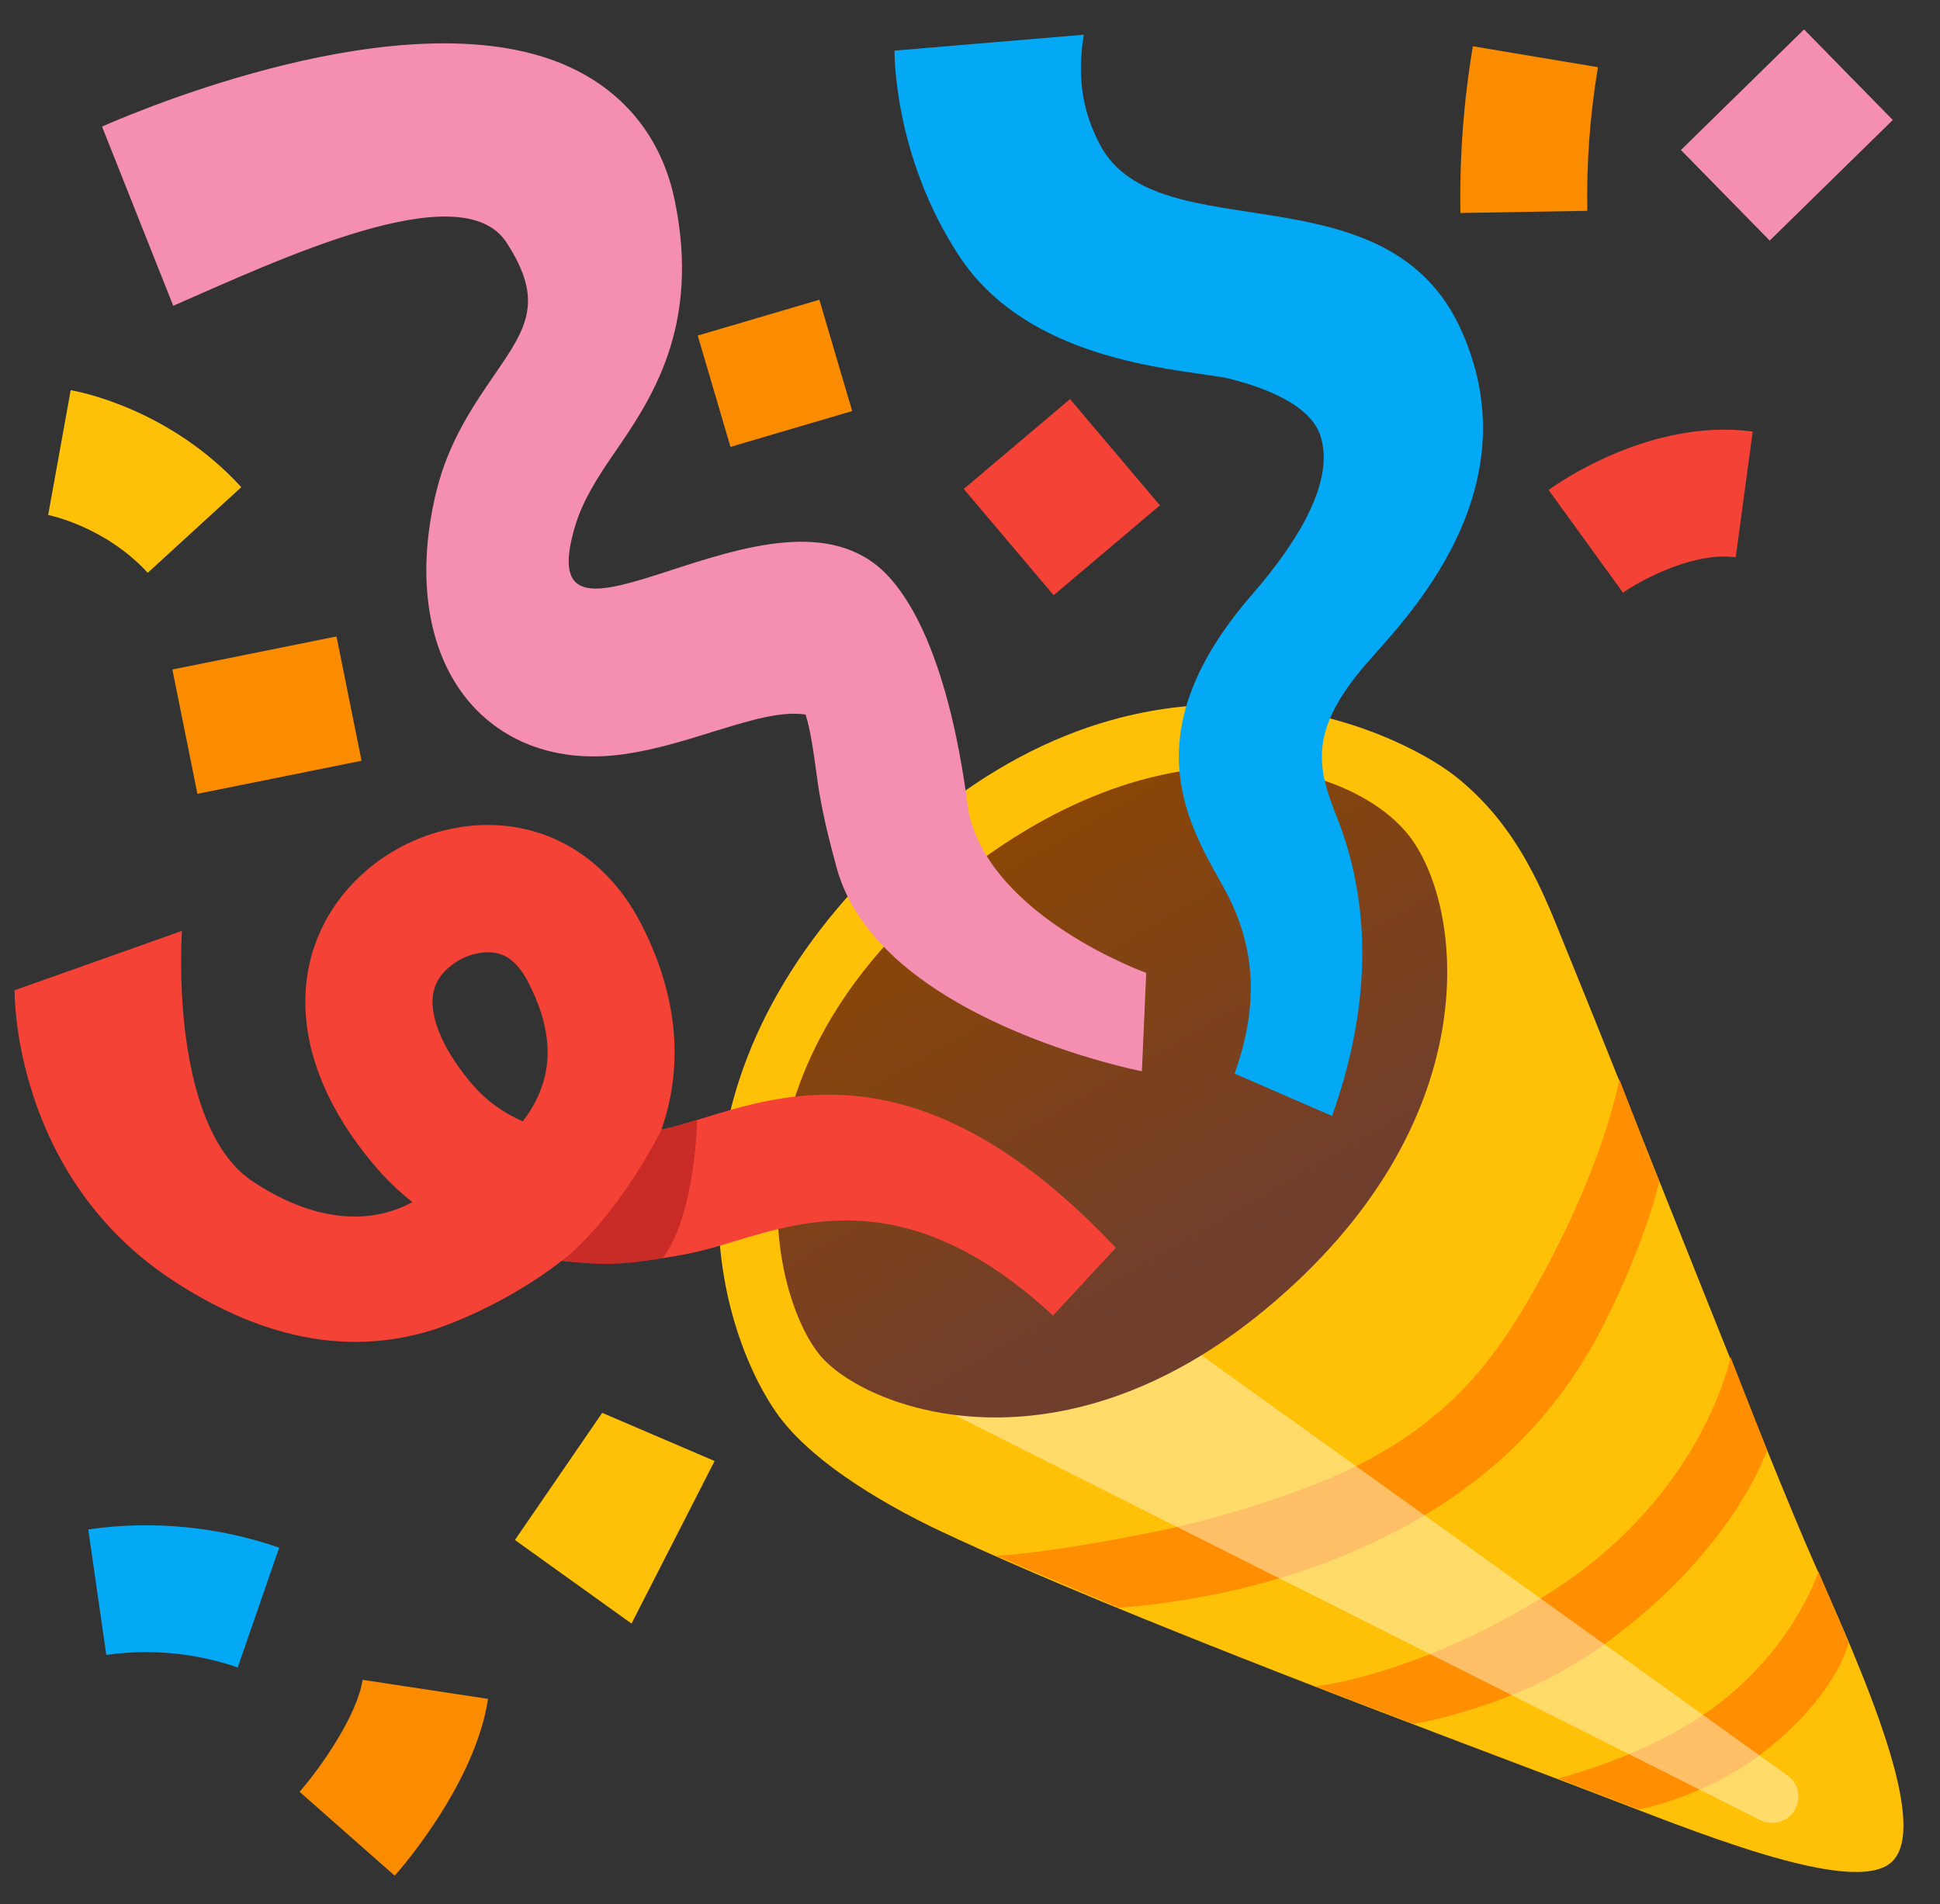 <svg width="274" height="269" viewBox="0 0 274 269" fill="none" xmlns="http://www.w3.org/2000/svg">
<rect x="0" y="0" width="274" height="269" fill="#333333" stroke="none"/>
<path d="M267.126 263.069C272.718 258.078 263.461 236.985 256.033 220.334C250.484 207.857 230.977 157.972 220.84 133.169C218.107 126.473 214.551 116.739 205.51 109.624C197.463 103.309 163.121 86.346 127.512 118.766C91.357 151.669 100.613 186.334 109.534 199.382C114.781 207.061 126.792 213.441 132.902 216.32C158.724 228.484 206.113 245.999 224.74 253.117C238.471 258.339 261.58 268.016 267.126 263.069V263.069Z" fill="#FFC107"/>
<path d="M140.685 219.763C144.586 219.514 150.935 218.836 163.182 216.352C171.586 214.655 180.412 211.8 186.251 209.456C203.814 202.424 211.015 192.264 216.83 181.947C226.706 164.418 228.696 152.425 228.696 152.425L234.345 166.941C234.345 166.941 232.387 175.643 226.323 187.457C220.538 198.715 210.871 210.38 192.189 218.714C184.089 222.32 176.262 224.362 170.062 225.514C162.379 226.931 158.031 227.106 158.031 227.106L140.685 219.763V219.763ZM185.796 238.227C185.796 238.227 200.357 236.677 218.893 224.98C240.575 211.276 244.416 191.699 244.416 191.699L249.572 204.841C249.572 204.841 244.875 219.342 225.726 232.887C213.784 241.334 199.638 243.518 199.638 243.518L185.796 238.227V238.227ZM220.025 251.224C220.025 251.224 232.617 248.163 242.095 241.154C253.408 232.809 256.835 222.004 256.835 222.004L261.102 232.086C261.102 232.086 259.386 239.649 248.726 247.781C240.628 253.962 231.419 255.601 231.419 255.601L220.025 251.224V251.224Z" fill="#FF8F00"/>
<path opacity="0.44" d="M251.771 257.194C250.756 257.625 249.614 257.606 248.637 257.119L131.323 198.131L166.742 189.335L252.415 250.777C254.806 252.429 254.433 256.051 251.771 257.194V257.194Z" fill="#FFFDE7"/>
<path d="M178.66 185.009C210.268 158.883 206.876 128.481 199.162 118.253C191.427 108.002 164.402 99.558 133.31 125.581C100.743 152.855 109.378 184.486 116.198 191.878C123.017 199.27 149.664 208.984 178.66 185.009V185.009Z" fill="url(#paint0_linear_29_58)"/>
<path d="M193.007 93.717C184.696 103.299 186.065 108.495 188.838 115.483C192.406 124.501 194.927 138.629 188.139 157.642L174.375 151.658C178.392 140.371 176.67 132.123 172.601 124.956C167.38 115.732 160.221 103.117 176.865 83.954C183.806 75.962 188.466 67.73 186.508 61.606C185.103 57.149 178.538 54.688 173.296 53.414C172.828 53.294 171.487 53.093 170.303 52.939C162.104 51.728 144.401 49.643 135.553 36.282C126.093 21.994 126.339 7.15 126.339 7.15L153.071 4.906C151.951 11.718 153.26 16.488 155.41 20.532C163.556 35.762 196.014 23.154 206.461 46.82C216.587 69.585 198.167 87.756 193.007 93.717V93.717Z" fill="#03A9F4"/>
<path d="M157.598 176.262L148.727 185.834C129.097 167.659 114.376 172.118 103.662 175.367C101.501 176.025 99.453 176.64 97.498 177.034C90.577 178.442 84.572 178.655 79.34 178.098C70.696 184.808 61.713 187.682 61.105 187.874C48.431 191.829 36.191 188.49 24.78 181.112C1.624 166.193 2.061 139.886 2.061 139.886L25.693 131.499C25.313 138.167 25.286 160.047 35.765 166.939C48.968 175.646 57.3 170.208 58.247 169.82C56.147 168.151 54.473 166.466 53.176 164.966C43.839 154.084 42.628 144.747 43.264 138.823C43.979 132.161 47.438 126.172 53.017 121.942C59.14 117.318 67.031 115.501 74.149 117.119C81.088 118.69 86.899 123.422 90.522 130.447C96.858 142.713 95.795 152.818 93.421 159.565C93.578 159.522 93.758 159.503 93.915 159.461C95.039 159.233 96.614 158.767 98.438 158.215C110.773 154.455 130.373 147.412 157.598 176.262V176.262ZM73.844 158.411C74.806 157.128 75.612 155.775 76.195 154.374C78.154 149.704 77.612 144.566 74.575 138.693C72.795 135.237 70.832 134.801 70.185 134.656C68.244 134.221 65.747 134.851 63.865 136.276C62.209 137.525 61.334 138.988 61.125 140.754C60.779 144.108 62.83 148.688 66.807 153.3C68.719 155.504 71.087 157.201 73.844 158.411Z" fill="#F44336"/>
<path d="M161.891 137.429L161.279 151.327C161.279 151.327 124.089 144.103 118.174 122.617C117.077 118.59 115.963 114.182 115.387 109.761C115.027 107.135 114.491 102.983 113.764 100.933C110.257 100.404 105.754 101.807 100.645 103.38C96.683 104.613 92.608 105.889 88.163 106.532C79.498 107.777 71.901 105.344 66.732 99.682C60.464 92.769 58.609 81.743 61.636 69.386C63.365 62.337 66.922 57.178 70.043 52.639C74.518 46.152 76.798 42.36 71.535 34.255C65.159 24.452 39.358 36.7 24.469 43.194L14.408 17.877C21.852 14.618 60.14 -1.073 81.657 10.057C88.895 13.805 93.628 20.132 95.305 28.356C98.995 46.244 91.881 56.562 86.695 64.091C84.239 67.656 82.306 70.781 81.264 74.191C74.085 97.878 109.653 65.233 125.135 81.055C134.406 90.548 136.512 113.403 136.846 114.887C140.14 129.633 161.891 137.429 161.891 137.429V137.429Z" fill="#F48FB1"/>
<path d="M79.339 178.117C84.258 178.624 87.188 178.874 93.612 177.704C98.237 171.622 98.459 158.211 98.459 158.211C96.636 158.763 95.06 159.252 93.937 159.458C93.78 159.5 93.6 159.519 93.443 159.561C86.41 173.083 79.339 178.117 79.339 178.117V178.117Z" fill="#C92B27"/>
<path d="M100.93 206.383L89.195 229.345L72.728 217.538L85.053 199.58L100.93 206.383Z" fill="#FFC107"/>
<path d="M68.93 239.984C67.144 251.779 56.914 263.658 55.75 264.96L42.308 253.113C45.344 249.648 50.461 242.275 51.215 237.293L68.93 239.984Z" fill="#FB8C00"/>
<path d="M39.43 218.62L33.573 235.544C27.65 233.497 21.233 232.875 15.014 233.78L12.464 216.045C21.489 214.739 30.813 215.633 39.43 218.62V218.62Z" fill="#03A9F4"/>
<path d="M27.883 112.134L24.345 94.574L47.526 89.904L51.064 107.464L27.883 112.134Z" fill="#FB8C00"/>
<path d="M34.079 68.816L20.867 80.914C14.861 74.364 6.893 72.754 6.803 72.752L9.985 55.113C11.392 55.36 24.027 57.832 34.079 68.816V68.816Z" fill="#FFC107"/>
<path d="M103.173 63.125L98.543 47.401L115.728 42.342L120.358 58.067L103.173 63.125Z" fill="#FB8C00"/>
<path d="M247.548 60.96L245.148 78.725C238.824 77.859 230.977 82.454 229.231 83.724L218.722 69.216C220.151 68.165 233.224 59.043 247.548 60.96V60.96Z" fill="#F44336"/>
<path d="M225.691 9.493C224.573 16.171 224.056 23.015 224.19 29.781L206.269 30.088C206.131 22.225 206.71 14.284 208.026 6.535L225.691 9.493V9.493Z" fill="#FB8C00"/>
<path d="M249.947 33.984L237.41 21.19L254.798 4.156L267.333 16.95L249.947 33.984Z" fill="#F48FB1"/>
<path d="M136.117 69.071L151.128 56.375L163.824 71.387L148.812 84.082L136.117 69.071Z" fill="#F44336"/>
<defs>
<linearGradient id="paint0_linear_29_58" x1="132.073" y1="110.927" x2="170.954" y2="178.236" gradientUnits="userSpaceOnUse">
<stop offset="0.024" stop-color="#8F4700"/>
<stop offset="1" stop-color="#703E2D"/>
</linearGradient>
</defs>
</svg>
